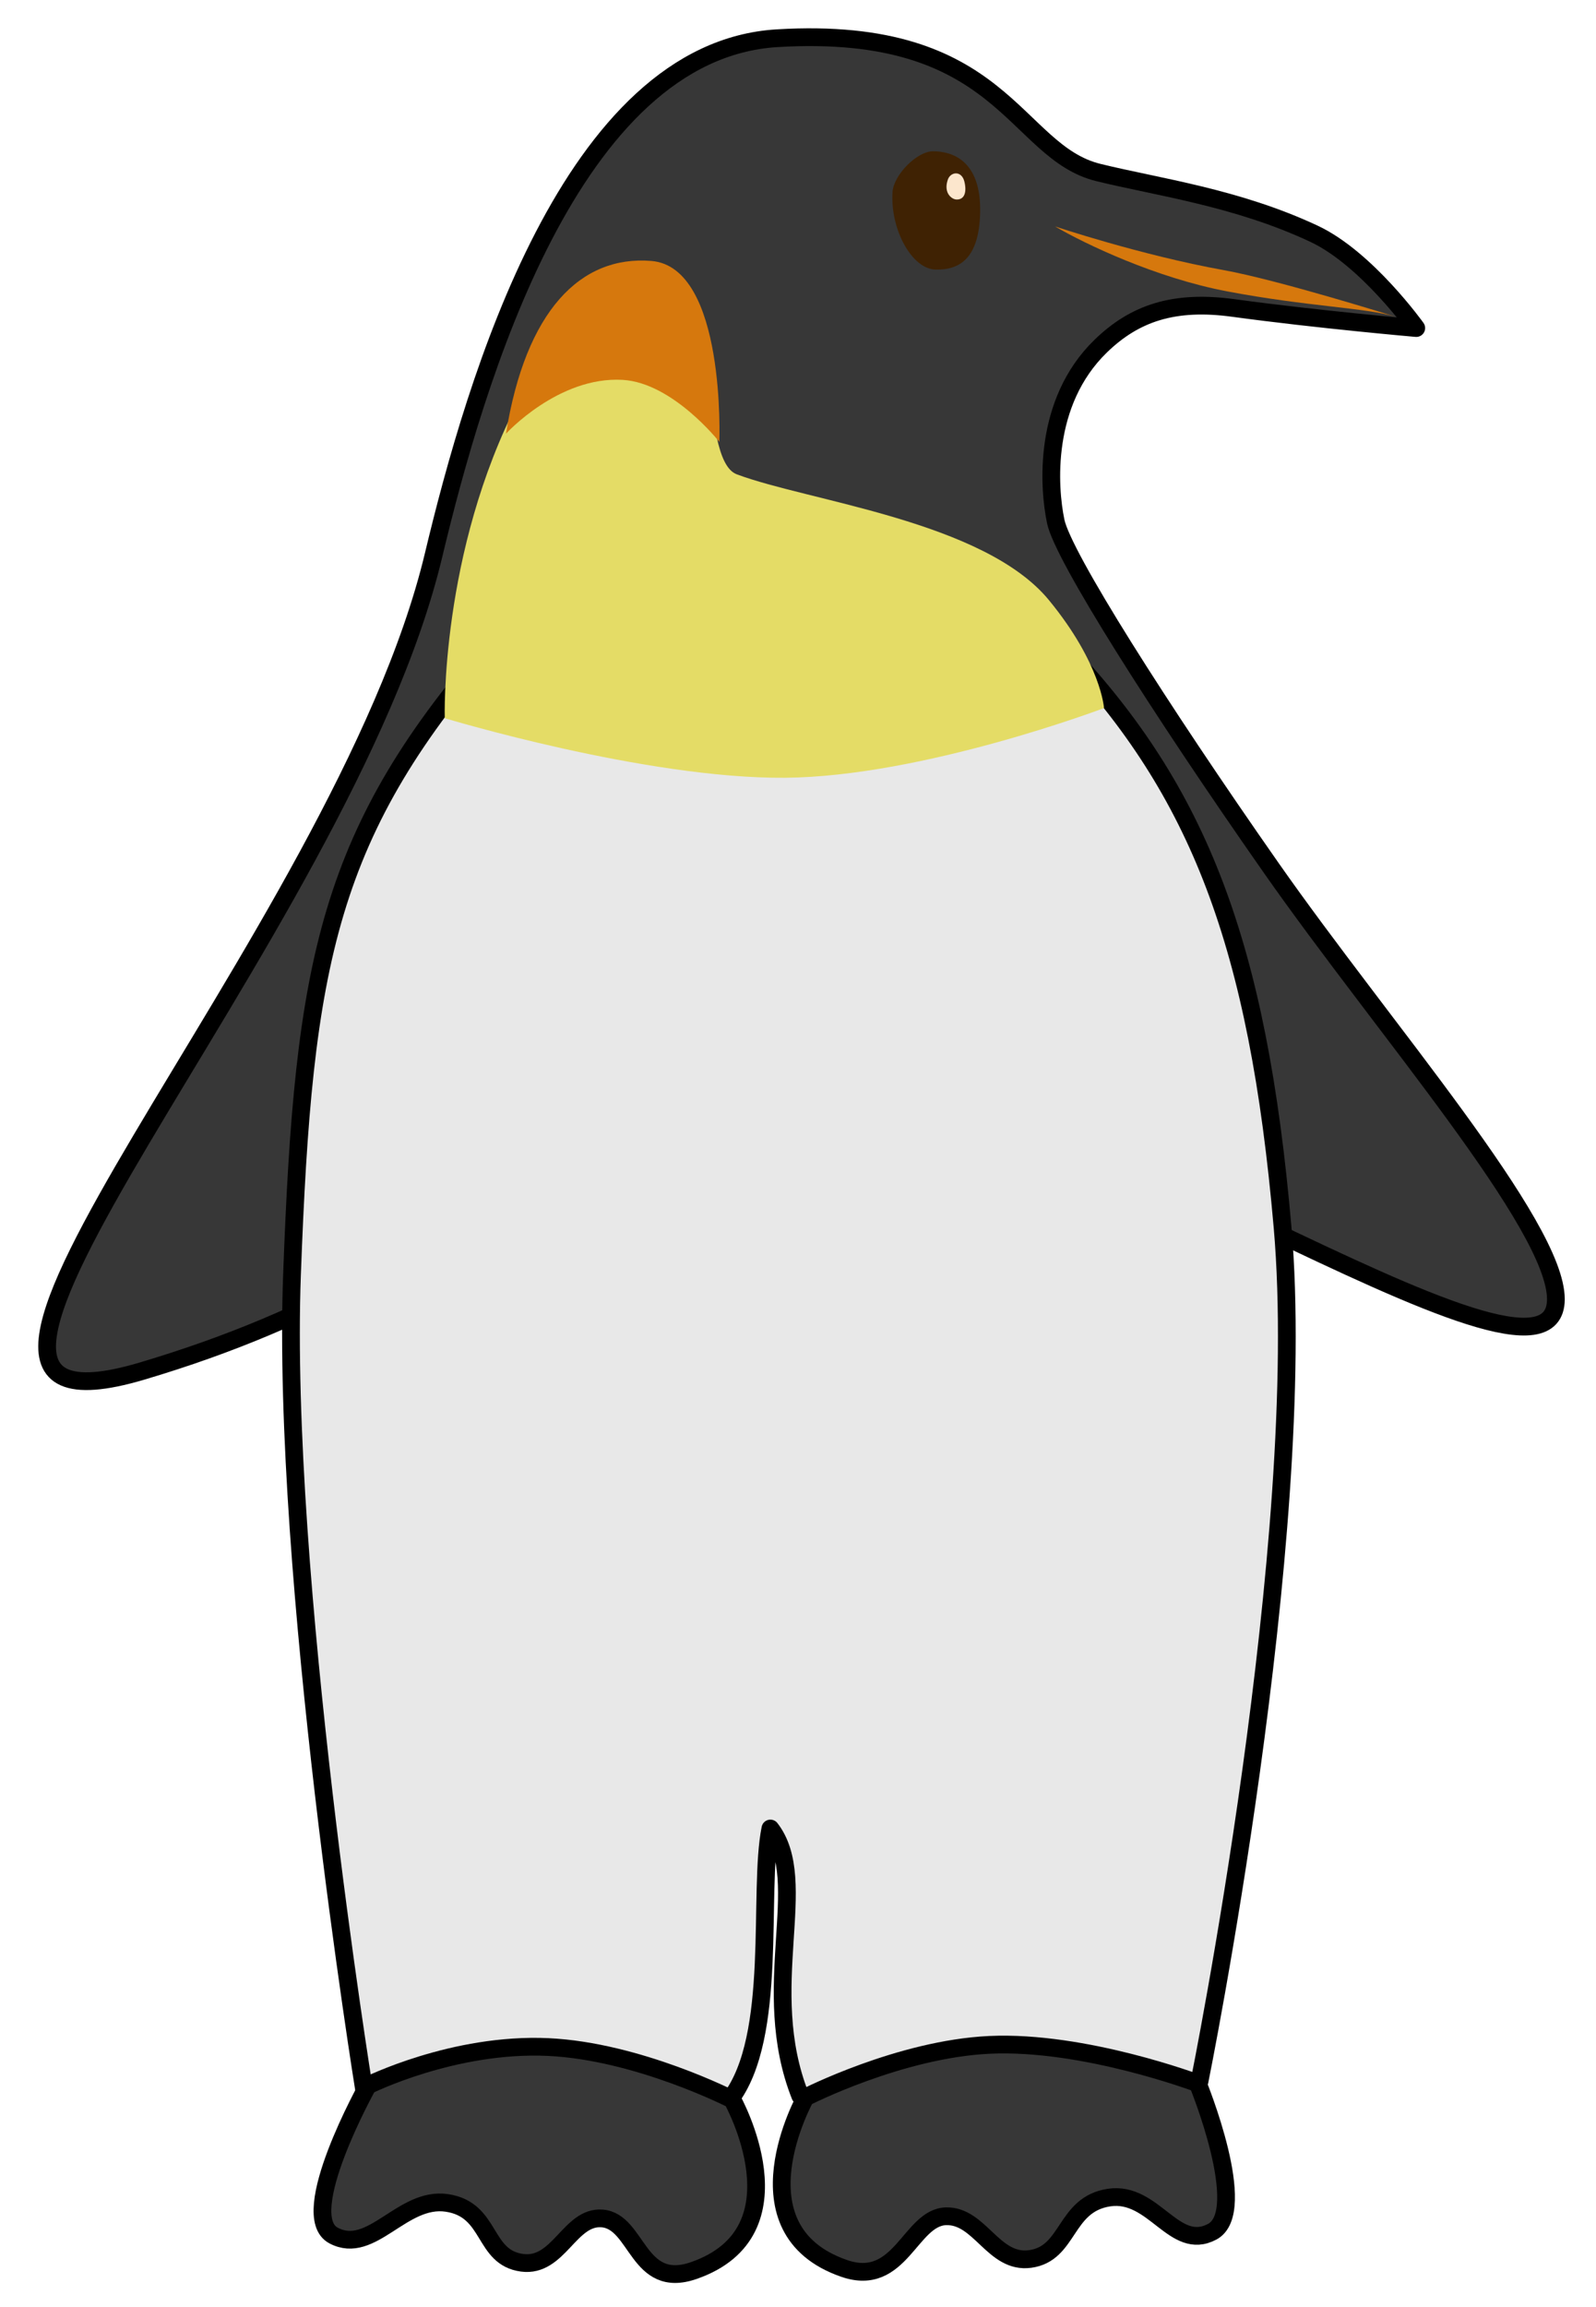 <?xml version="1.0" encoding="UTF-8" standalone="no"?>
<!-- Created with Inkscape (http://www.inkscape.org/) -->

<svg
   width="180mm"
   height="260mm"
   viewBox="0 0 180 260"
   version="1.1"
   id="svg5"
   xmlns="http://www.w3.org/2000/svg"
   xmlns:svg="http://www.w3.org/2000/svg">
  <defs
     id="defs2" />
  <g
     id="layer2"
     transform="translate(-7.6,-11.653)">
    <path
       style="fill:#373737;fill-opacity:1;stroke:#000000;stroke-width:2;stroke-linecap:round;stroke-linejoin:round"
       d="m 131.481,31.096 c 6.739,1.653 15.585,2.811 24.32,6.903 5.919,2.773 11.528,10.625 11.528,10.625 0,0 -11.11,-0.965 -20.648,-2.265 -6.654,-0.907 -11.1,0.57 -14.946,4.307 -6.537,6.351 -5.88,15.892 -5.067,19.76 0.814,3.867 11.57,20.854 24.308,39.045 12.664,18.085 32.116,40.255 32.099,48.604 -0.029,14.678 -59.907,-27.85 -84.921,-26.586 -27.454,1.387 -33.204,22.442 -74.591,34.696 -33.761,9.996 22.629,-48.882 32.933,-91.959 C 61.172,54.673 71.987,17.355 95.255,15.96 120.838,14.426 121.908,28.749 131.481,31.096 Z"
       id="path457" />
    <path
       style="opacity:1;fill:#e8e8e8;fill-opacity:1;stroke:#000000;stroke-width:2;stroke-linecap:round;stroke-linejoin:round"
       d="m 48.639,246.997 c 0,0 8.354,1.224 41.293,1.267 5.474,-7.085 3.117,-23.453 4.554,-30.544 4.635,5.983 -1.455,17.948 3.362,30.117 8.435,2.819 45.03,-1.599 45.03,-1.599 0,0 12.414,-61.258 9.373,-96.265 -2.778,-31.979 -9.491,-49.098 -24.446,-64.979 C 111.711,67.902 77.04,68.535 63.839,83.472 44.488,105.369 41.842,120.041 40.533,155.291 c -1.255,33.788 8.107,91.706 8.107,91.706 z"
       id="path307" />
    <path
       style="fill:#e4dc66;fill-opacity:1;stroke:none;stroke-width:2;stroke-linecap:round;stroke-linejoin:round;stroke-dasharray:none;stroke-opacity:1"
       d="m 66.119,56.746 c -8.906,17.153 -8.36,35.846 -8.36,35.846 0,0 22.6,6.842 38.38,6.713 15.58,-0.127 35.973,-7.853 35.973,-7.853 0,0 -0.31,-4.984 -6.207,-12.16 C 118.57,70.366 98.781,68.149 90.692,65.106 86.187,63.411 89.112,42.974 81.826,41.799 71.45,40.128 68.279,52.586 66.119,56.746 Z"
       id="path8948" />
    <path
       style="fill:#3f2203;fill-opacity:1;stroke:none;stroke-width:2.453;stroke-linecap:round;stroke-linejoin:round;stroke-dasharray:none;stroke-opacity:1"
       d="m 108.258,33.325 c 0.119,-1.983 2.786,-4.624 4.558,-4.624 2.081,0 5.461,0.947 5.327,6.92 -0.116,5.154 -2.307,6.476 -5.029,6.413 -2.663,-0.061 -5.109,-4.495 -4.855,-8.709 z"
       id="path11398" />
    <path
       style="fill:#fce6cd;fill-opacity:1;stroke:none;stroke-width:2;stroke-linecap:round;stroke-linejoin:round;stroke-dasharray:none;stroke-opacity:1"
       d="m 114.498,31.894 c 0.311,-0.892 1.551,-1.055 1.867,0.223 0.281,1.141 0.042,2.049 -0.89,2.02 -0.566,-0.018 -1.493,-0.761 -0.976,-2.243 z"
       id="path11454" />
    <path
       style="fill:#d6780d;fill-opacity:1;stroke:none;stroke-width:2;stroke-linecap:round;stroke-linejoin:round;stroke-dasharray:none;stroke-opacity:1"
       d="m 126.585,37.17 c 0,0 9.687,3.24 18.99,4.918 6.25,1.127 19.397,5.252 19.397,5.252 -3.437,-1.026 -9.825,-1.12 -18.967,-2.85 -8.053,-1.524 -16.043,-5.346 -19.421,-7.321 z"
       id="path11746" />
    <path
       style="fill:#d6780d;fill-opacity:1;stroke:none;stroke-width:2;stroke-linecap:round;stroke-linejoin:round;stroke-dasharray:none;stroke-opacity:1"
       d="m 81.058,41.06 c 8.441,0.688 7.67,20.395 7.67,20.395 0,0 -5.227,-6.659 -10.904,-6.992 -7.235,-0.424 -13.16,6.068 -13.16,6.068 2.224,-13.879 8.425,-20.12 16.394,-19.471 z"
       id="path11746-3" />
    <path
       style="opacity:1;fill:#373737;fill-opacity:1;stroke:#000000;stroke-width:2;stroke-linecap:round;stroke-linejoin:round;stroke-opacity:1"
       d="m 49.085,246.685 c 0,0 9.655,-4.832 20.341,-4.337 10.133,0.469 20.76,5.916 20.76,5.916 0,0 8.333,14.886 -4.351,19.277 -6.375,2.207 -6.291,-5.561 -10.33,-5.876 -3.662,-0.286 -4.878,5.548 -9.023,4.996 -4.466,-0.594 -3.402,-5.984 -8.469,-6.744 -5.067,-0.76 -8.487,5.953 -12.793,3.673 -4.307,-2.28 3.865,-16.905 3.865,-16.905 z"
       id="path550" />
    <path
       style="fill:#373737;fill-opacity:1;stroke:#000000;stroke-width:2;stroke-linecap:round;stroke-linejoin:round;stroke-opacity:1"
       d="m 142.685,246.439 c 0,0 -12.79,-4.832 -23.475,-4.337 -10.133,0.469 -20.76,5.916 -20.76,5.916 0,0 -8.333,14.886 4.351,19.277 6.375,2.207 7.445,-5.764 11.495,-5.876 3.841,-0.107 5.326,5.368 9.47,4.817 4.466,-0.594 3.85,-6.163 8.916,-6.923 5.067,-0.76 7.322,6.132 11.629,3.852 4.307,-2.28 -1.626,-16.726 -1.626,-16.726 z"
       id="path550-2" />
  </g>
</svg>
